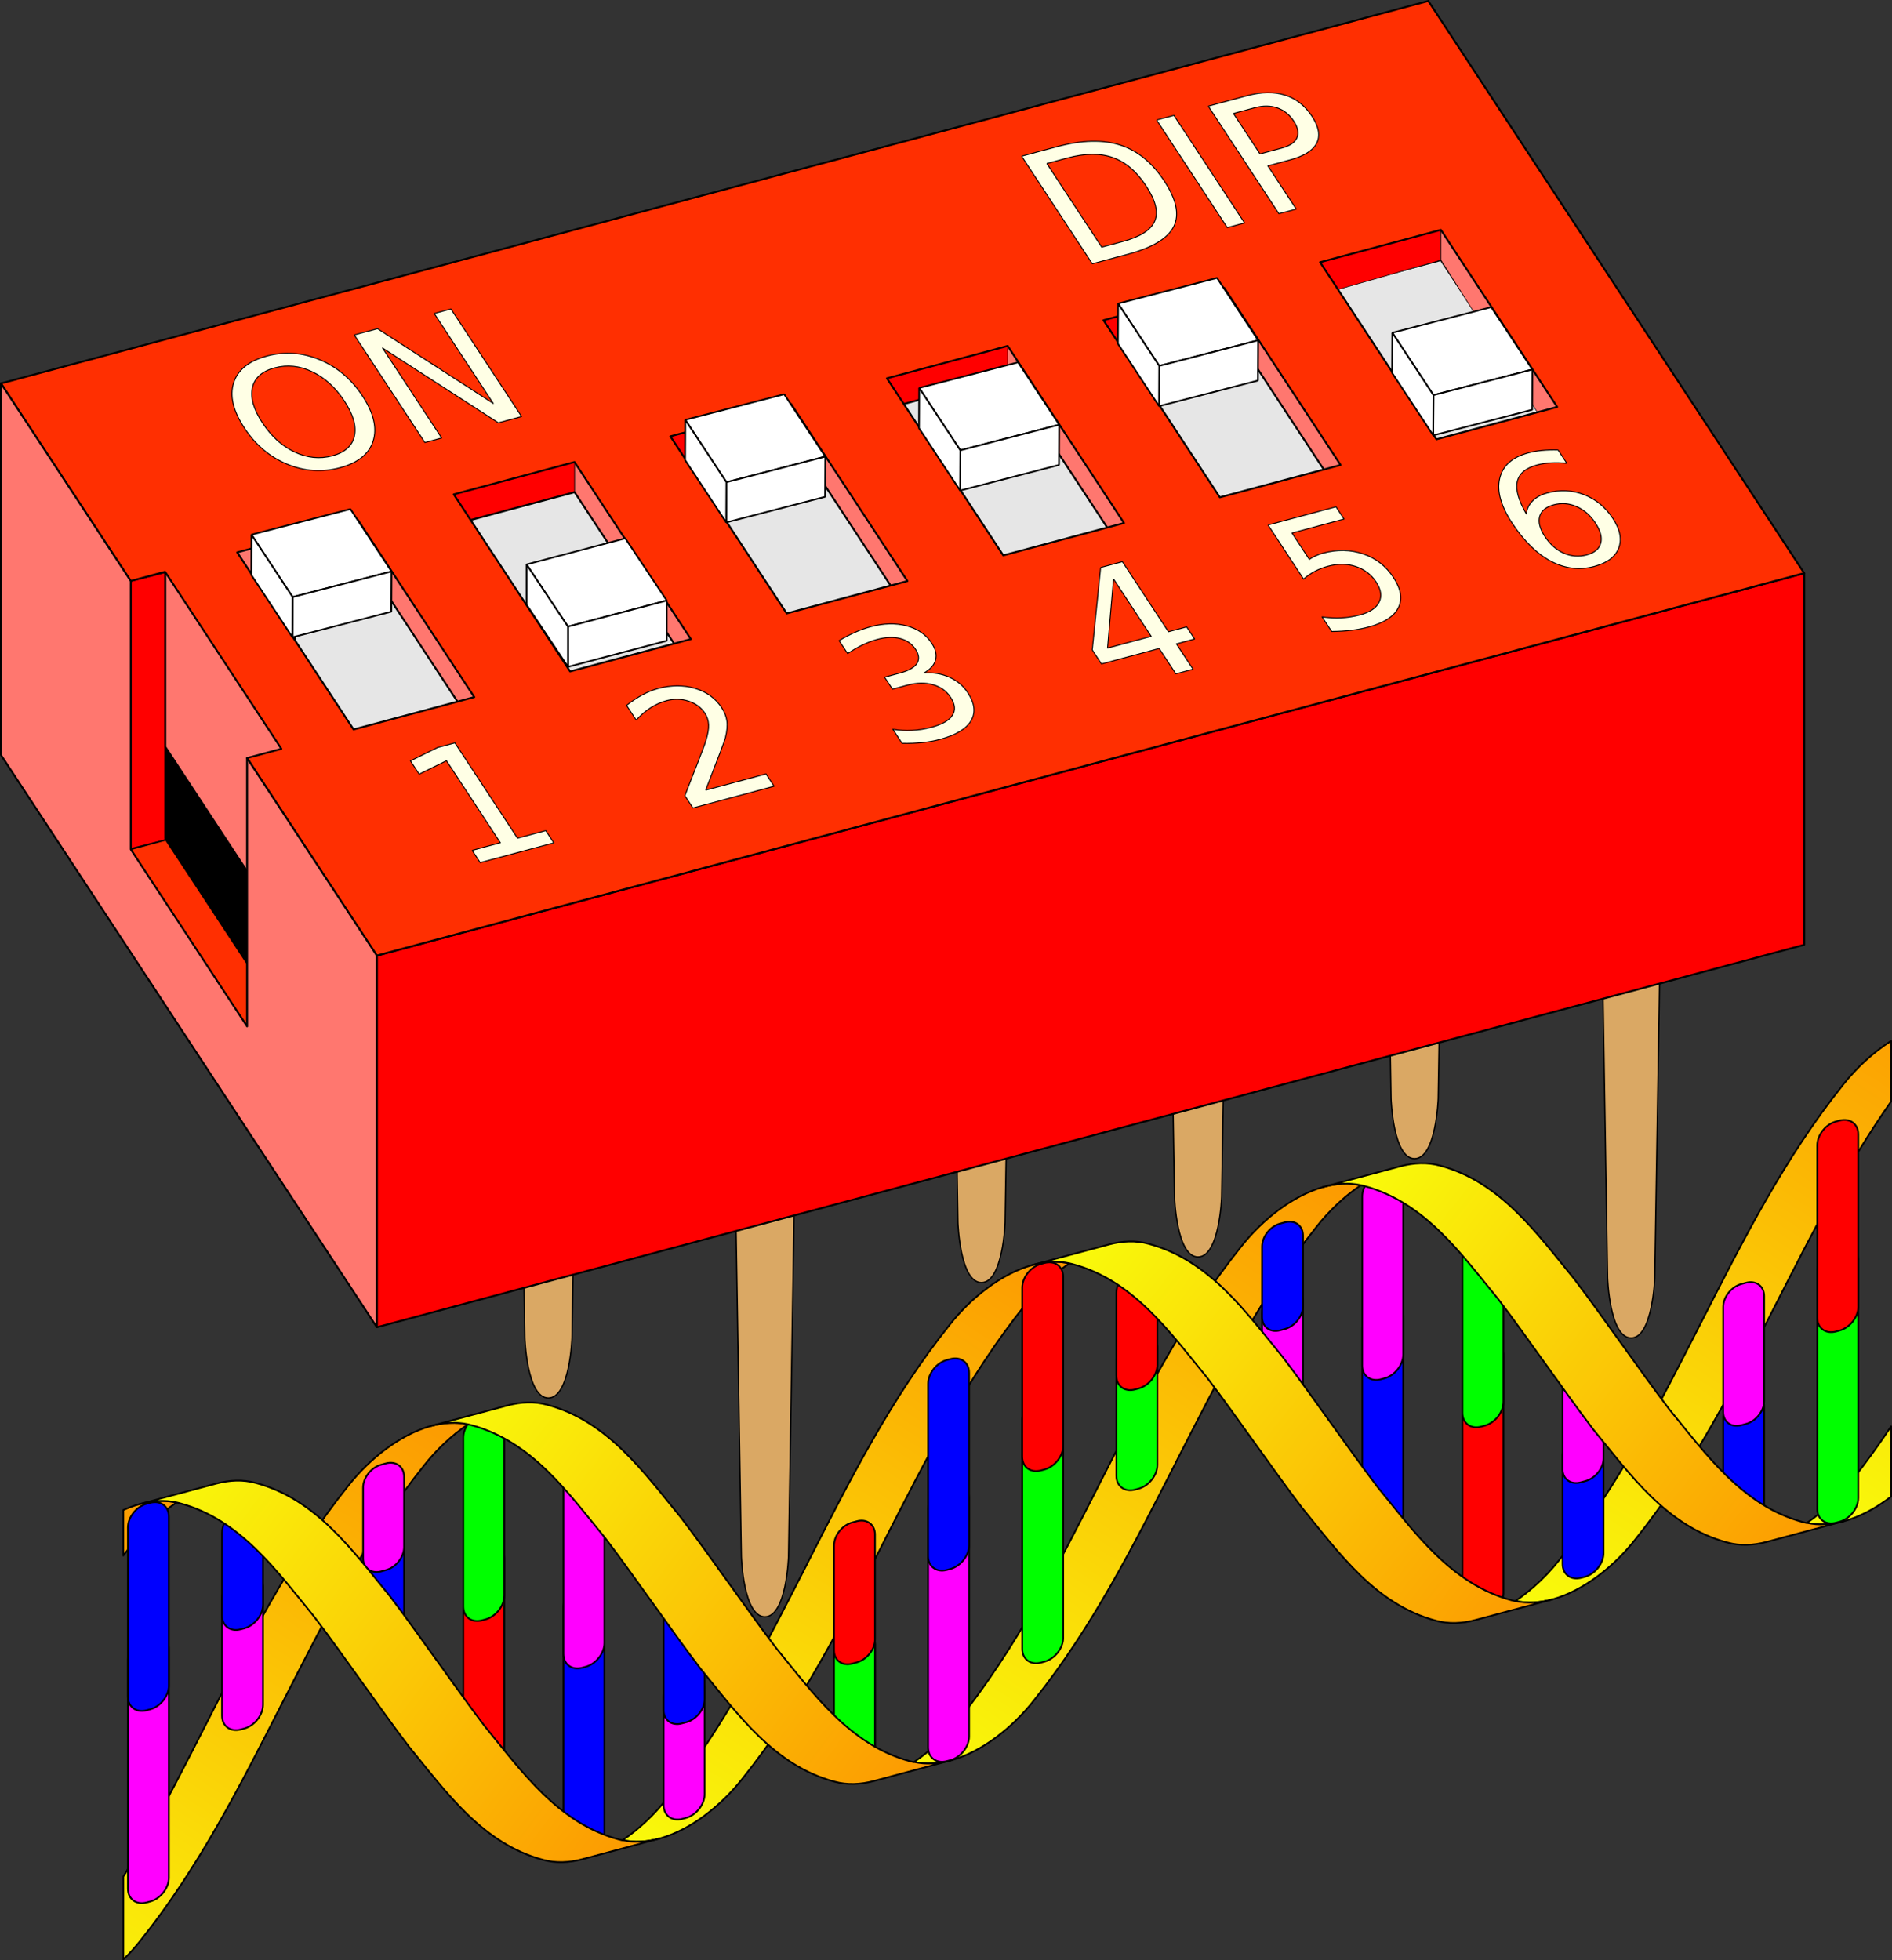 <?xml version="1.0" encoding="UTF-8" standalone="no"?>
<!-- Created with Inkscape (http://www.inkscape.org/) -->

<svg
   xmlns:dc="http://purl.org/dc/elements/1.1/"
   xmlns:cc="http://creativecommons.org/ns#"
   xmlns:rdf="http://www.w3.org/1999/02/22-rdf-syntax-ns#"
   xmlns:svg="http://www.w3.org/2000/svg"
   xmlns="http://www.w3.org/2000/svg"
   xmlns:xlink="http://www.w3.org/1999/xlink"
   xmlns:sodipodi="http://sodipodi.sourceforge.net/DTD/sodipodi-0.dtd"
   xmlns:inkscape="http://www.inkscape.org/namespaces/inkscape"
   width="99.947mm"
   height="103.563mm"
   viewBox="0 0 99.947 103.563"
   version="1.1"
   id="svg2636"
   sodipodi:docname="logo.svg"
   inkscape:version="0.92.3 (2405546, 2018-03-11)"
   inkscape:export-filename="/home/dr_b/Dropbox/WorkHome/nanodip/nanodip/static/img/logo.png"
   inkscape:export-xdpi="96"
   inkscape:export-ydpi="96">
  <rect x="0" y="0" width="99.947" height="103.563" fill="#333333" stroke="none"/>
  <defs
     id="defs2630">
    <linearGradient
       inkscape:collect="always"
       xlink:href="#linearGradient1449"
       id="linearGradient31616"
       gradientUnits="userSpaceOnUse"
       gradientTransform="matrix(0.909,-0.244,0,0.909,-264.18,319.956)"
       x1="363.802"
       y1="40.354"
       x2="388.938"
       y2="12.573" />
    <linearGradient
       id="linearGradient1449"
       inkscape:collect="always">
      <stop
         id="stop1445"
         offset="0"
         style="stop-color:#f9fa0b;stop-opacity:1" />
      <stop
         id="stop1447"
         offset="1"
         style="stop-color:#fc9901;stop-opacity:1" />
    </linearGradient>
    <linearGradient
       inkscape:collect="always"
       xlink:href="#linearGradient1449"
       id="linearGradient31618"
       gradientUnits="userSpaceOnUse"
       gradientTransform="matrix(0.909,-0.244,0,0.909,-264.18,319.956)"
       x1="415.396"
       y1="40.354"
       x2="440.531"
       y2="12.573" />
    <linearGradient
       inkscape:collect="always"
       xlink:href="#linearGradient1449"
       id="linearGradient31620"
       gradientUnits="userSpaceOnUse"
       gradientTransform="matrix(0.909,-0.244,0,0.909,-264.18,319.956)"
       x1="468.312"
       y1="40.354"
       x2="493.448"
       y2="12.573" />
    <linearGradient
       inkscape:collect="always"
       xlink:href="#linearGradient1449"
       id="linearGradient31622"
       gradientUnits="userSpaceOnUse"
       gradientTransform="matrix(0.909,-0.244,0,0.909,-248.786,315.828)"
       x1="415.396"
       y1="40.354"
       x2="440.531"
       y2="12.573" />
    <linearGradient
       inkscape:collect="always"
       xlink:href="#linearGradient1449"
       id="linearGradient31624"
       gradientUnits="userSpaceOnUse"
       gradientTransform="matrix(0.909,-0.244,0,0.909,-248.786,315.828)"
       x1="468.312"
       y1="40.354"
       x2="493.448"
       y2="12.573" />
    <linearGradient
       inkscape:collect="always"
       xlink:href="#linearGradient1449"
       id="linearGradient31626"
       gradientUnits="userSpaceOnUse"
       gradientTransform="matrix(0.909,-0.244,0,0.909,-248.786,315.828)"
       x1="363.802"
       y1="40.354"
       x2="388.938"
       y2="12.573" />
    <linearGradient
       inkscape:collect="always"
       xlink:href="#linearGradient1449"
       id="linearGradient31628"
       gradientUnits="userSpaceOnUse"
       gradientTransform="matrix(0.909,-0.244,0,0.909,-248.786,315.828)"
       x1="387.615"
       y1="12.573"
       x2="416.719"
       y2="40.354" />
    <linearGradient
       inkscape:collect="always"
       xlink:href="#linearGradient1449"
       id="linearGradient31630"
       gradientUnits="userSpaceOnUse"
       gradientTransform="matrix(0.909,-0.244,0,0.909,-248.786,315.828)"
       x1="441.854"
       y1="12.573"
       x2="469.635"
       y2="40.354" />
    <linearGradient
       inkscape:collect="always"
       xlink:href="#linearGradient1449"
       id="linearGradient31634"
       gradientUnits="userSpaceOnUse"
       gradientTransform="matrix(0.909,-0.244,0,0.909,-264.18,319.956)"
       x1="387.615"
       y1="12.573"
       x2="416.719"
       y2="40.354" />
    <linearGradient
       inkscape:collect="always"
       xlink:href="#linearGradient1449"
       id="linearGradient31638"
       gradientUnits="userSpaceOnUse"
       gradientTransform="matrix(0.909,-0.244,0,0.909,-264.18,319.956)"
       x1="441.854"
       y1="12.573"
       x2="469.635"
       y2="40.354" />
  </defs>
  <sodipodi:namedview
     id="base"
     pagecolor="#ffffff"
     bordercolor="#666666"
     borderopacity="1.0"
     inkscape:pageopacity="0.0"
     inkscape:pageshadow="2"
     inkscape:zoom="0.73129393"
     inkscape:cx="-33.709604"
     inkscape:cy="-93.271959"
     inkscape:document-units="mm"
     inkscape:current-layer="layer1"
     showgrid="false"
     inkscape:window-width="1920"
     inkscape:window-height="1025"
     inkscape:window-x="0"
     inkscape:window-y="30"
     inkscape:window-maximized="1"
     fit-margin-top="0"
     fit-margin-left="0"
     fit-margin-right="0"
     fit-margin-bottom="0"
     units="px" />
  <g
     inkscape:label="Layer 1"
     inkscape:groupmode="layer"
     id="layer1"
     transform="translate(-80.472,-157.738)">
    <g
       id="g1440"
       inkscape:export-xdpi="96"
       inkscape:export-ydpi="96">
      <path
         sodipodi:nodetypes="cccczcc"
         inkscape:connector-curvature="0"
         id="path9055"
         d="m 107.858,207.52 h 3.169 v 0 l -0.339,20.898 c 0,0 -0.105,3.176 -1.249,3.175 -1.144,-9.3e-4 -1.243,-3.175 -1.243,-3.175 z"
         style="display:inline;fill:#daa864;fill-opacity:1;stroke:#000000;stroke-width:0.07;stroke-linecap:butt;stroke-linejoin:miter;stroke-miterlimit:4;stroke-dasharray:none;paint-order:fill markers stroke" />
      <path
         style="display:inline;fill:#daa864;fill-opacity:1;stroke:#000000;stroke-width:0.07;stroke-linecap:butt;stroke-linejoin:miter;stroke-miterlimit:4;stroke-dasharray:none;paint-order:fill markers stroke"
         d="m 119.297,219.08 h 3.169 v 0 l -0.339,20.898 c 0,0 -0.105,3.176 -1.249,3.175 -1.144,-9.3e-4 -1.243,-3.175 -1.243,-3.175 z"
         id="path9060"
         inkscape:connector-curvature="0"
         sodipodi:nodetypes="cccczcc" />
      <path
         sodipodi:nodetypes="cccczcc"
         inkscape:connector-curvature="0"
         id="path9062"
         d="m 130.737,201.424 h 3.169 v 0 l -0.339,20.898 c 0,0 -0.105,3.176 -1.249,3.175 -1.144,-9.3e-4 -1.243,-3.175 -1.243,-3.175 z"
         style="display:inline;fill:#daa864;fill-opacity:1;stroke:#000000;stroke-width:0.07;stroke-linecap:butt;stroke-linejoin:miter;stroke-miterlimit:4;stroke-dasharray:none;paint-order:fill markers stroke" />
      <path
         style="display:inline;fill:#daa864;fill-opacity:1;stroke:#000000;stroke-width:0.07;stroke-linecap:butt;stroke-linejoin:miter;stroke-miterlimit:4;stroke-dasharray:none;paint-order:fill markers stroke"
         d="m 142.177,200.07 h 3.169 v 0 l -0.339,20.898 c 0,0 -0.105,3.176 -1.249,3.175 -1.144,-9.3e-4 -1.243,-3.175 -1.243,-3.175 z"
         id="path9064"
         inkscape:connector-curvature="0"
         sodipodi:nodetypes="cccczcc" />
      <path
         sodipodi:nodetypes="cccczcc"
         inkscape:connector-curvature="0"
         id="path9066"
         d="m 153.617,194.877 h 3.169 v 0 l -0.339,20.898 c 0,0 -0.105,3.176 -1.249,3.175 -1.144,-9.3e-4 -1.243,-3.175 -1.243,-3.175 z"
         style="display:inline;fill:#daa864;fill-opacity:1;stroke:#000000;stroke-width:0.07;stroke-linecap:butt;stroke-linejoin:miter;stroke-miterlimit:4;stroke-dasharray:none;paint-order:fill markers stroke" />
      <path
         style="display:inline;fill:#daa864;fill-opacity:1;stroke:#000000;stroke-width:0.07;stroke-linecap:butt;stroke-linejoin:miter;stroke-miterlimit:4;stroke-dasharray:none;paint-order:fill markers stroke"
         d="m 165.056,204.347 h 3.169 v 0 l -0.339,20.898 c 0,0 -0.105,3.176 -1.249,3.175 -1.144,-9.3e-4 -1.243,-3.175 -1.243,-3.175 z"
         id="path9068"
         inkscape:connector-curvature="0"
         sodipodi:nodetypes="cccczcc" />
      <path
         style="display:inline;fill:#ff776f;fill-opacity:1;stroke:#000000;stroke-width:0.03;stroke-linecap:butt;stroke-linejoin:round;stroke-miterlimit:4;stroke-dasharray:none;stroke-opacity:1"
         d="m 99.384,185.218 v 1.587 l 5.372,8.478 1.552,-0.802 -6.924,-9.264"
         id="path29174"
         inkscape:connector-curvature="0"
         sodipodi:nodetypes="ccccc" />
      <path
         inkscape:connector-curvature="0"
         id="path29181"
         d="m 110.825,182.152 v 1.587 l -5.789,1.657 -0.759,-1.646 z"
         style="display:inline;fill:#ff0000;fill-opacity:1;stroke:#000000;stroke-width:0.03;stroke-linecap:butt;stroke-linejoin:miter;stroke-miterlimit:4;stroke-dasharray:none;stroke-opacity:1" />
      <path
         sodipodi:nodetypes="ccccc"
         inkscape:connector-curvature="0"
         id="path29183"
         d="m 110.825,182.152 v 1.587 l 5.372,8.478 1.552,-0.802 -6.924,-9.264"
         style="display:inline;fill:#ff776f;fill-opacity:1;stroke:#000000;stroke-width:0.03;stroke-linecap:butt;stroke-linejoin:round;stroke-miterlimit:4;stroke-dasharray:none;stroke-opacity:1" />
      <path
         style="display:inline;fill:#ff0000;fill-opacity:1;stroke:#000000;stroke-width:0.03;stroke-linecap:butt;stroke-linejoin:miter;stroke-miterlimit:4;stroke-dasharray:none;stroke-opacity:1"
         d="m 122.266,179.087 v 1.587 l -5.789,1.657 -0.759,-1.646 z"
         id="path29185"
         inkscape:connector-curvature="0" />
      <path
         style="display:inline;fill:#ff776f;fill-opacity:1;stroke:#000000;stroke-width:0.03;stroke-linecap:butt;stroke-linejoin:round;stroke-miterlimit:4;stroke-dasharray:none;stroke-opacity:1"
         d="m 122.266,179.087 v 1.587 l 5.372,8.478 1.552,-0.802 -6.924,-9.264"
         id="path29187"
         inkscape:connector-curvature="0"
         sodipodi:nodetypes="ccccc" />
      <path
         inkscape:connector-curvature="0"
         id="path29189"
         d="m 133.707,176.021 v 1.587 l -5.789,1.657 -0.759,-1.646 z"
         style="display:inline;fill:#ff0000;fill-opacity:1;stroke:#000000;stroke-width:0.03;stroke-linecap:butt;stroke-linejoin:miter;stroke-miterlimit:4;stroke-dasharray:none;stroke-opacity:1" />
      <path
         sodipodi:nodetypes="ccccc"
         inkscape:connector-curvature="0"
         id="path29191"
         d="m 133.707,176.021 v 1.587 l 5.372,8.478 1.552,-0.802 -6.924,-9.264"
         style="display:inline;fill:#ff776f;fill-opacity:1;stroke:#000000;stroke-width:0.03;stroke-linecap:butt;stroke-linejoin:round;stroke-miterlimit:4;stroke-dasharray:none;stroke-opacity:1" />
      <path
         style="display:inline;fill:#ff0000;fill-opacity:1;stroke:#000000;stroke-width:0.03;stroke-linecap:butt;stroke-linejoin:miter;stroke-miterlimit:4;stroke-dasharray:none;stroke-opacity:1"
         d="m 145.148,172.956 v 1.587 l -5.789,1.657 -0.759,-1.646 z"
         id="path29193"
         inkscape:connector-curvature="0" />
      <path
         inkscape:connector-curvature="0"
         id="rect25529"
         d="m 100.381,227.855 c 0,0 75.402,-20.204 75.402,-20.204 0,0 0,-19.63 0,-19.63 0,0 -75.402,20.204 -75.402,20.204 0,0 0,19.63 0,19.63"
         style="display:inline;opacity:1;fill:#ff0000;fill-opacity:1;fill-rule:nonzero;stroke:#000000;stroke-width:0.1;stroke-linecap:round;stroke-linejoin:round;stroke-miterlimit:4;stroke-dasharray:none;stroke-opacity:1;paint-order:stroke fill markers" />
      <path
         style="display:inline;fill:#ff0000;fill-opacity:1;stroke:#000000;stroke-width:0.03;stroke-linecap:butt;stroke-linejoin:miter;stroke-miterlimit:4;stroke-dasharray:none;stroke-opacity:1"
         d="m 99.384,185.218 v 1.587 l -5.789,1.657 -0.759,-1.646 z"
         id="path29179"
         inkscape:connector-curvature="0" />
      <path
         style="display:inline;fill:#ff776f;fill-opacity:1;stroke:#000000;stroke-width:0.03;stroke-linecap:butt;stroke-linejoin:round;stroke-miterlimit:4;stroke-dasharray:none;stroke-opacity:1"
         d="m 145.148,172.956 v 1.587 l 5.372,8.478 1.552,-0.802 -6.924,-9.264"
         id="path29195"
         inkscape:connector-curvature="0"
         sodipodi:nodetypes="ccccc" />
      <g
         style="display:inline;stroke:#000000;stroke-width:0.1;stroke-linejoin:round;stroke-miterlimit:4;stroke-dasharray:none"
         id="g29118"
         transform="translate(5.006,102.149)">
        <path
           id="path29106"
           d="m 88.001,86.365 c 0,0 6.378,-1.709 6.378,-1.709 0,0 6.145,9.355 6.145,9.355 0,0 -6.378,1.709 -6.378,1.709 0,0 -6.145,-9.355 -6.145,-9.355"
           style="opacity:1;fill:#e6e6e6;fill-opacity:1;fill-rule:nonzero;stroke:#000000;stroke-width:0.1;stroke-linecap:round;stroke-linejoin:round;stroke-miterlimit:4;stroke-dasharray:none;stroke-opacity:1;paint-order:stroke fill markers"
           inkscape:connector-curvature="0" />
        <path
           id="path29108"
           d="m 145.205,71.037 c 0,0 6.378,-1.709 6.378,-1.709 0,0 6.145,9.355 6.145,9.355 0,0 -6.378,1.709 -6.378,1.709 0,0 -6.145,-9.355 -6.145,-9.355"
           style="opacity:1;fill:#e6e6e6;fill-opacity:1;fill-rule:nonzero;stroke:#000000;stroke-width:0.1;stroke-linecap:round;stroke-linejoin:round;stroke-miterlimit:4;stroke-dasharray:none;stroke-opacity:1;paint-order:stroke fill markers"
           inkscape:connector-curvature="0" />
        <path
           id="path29110"
           d="m 133.764,74.103 c 0,0 6.378,-1.709 6.378,-1.709 0,0 6.145,9.355 6.145,9.355 0,0 -6.378,1.709 -6.378,1.709 0,0 -6.145,-9.355 -6.145,-9.355"
           style="opacity:1;fill:#e6e6e6;fill-opacity:1;fill-rule:nonzero;stroke:#000000;stroke-width:0.1;stroke-linecap:round;stroke-linejoin:round;stroke-miterlimit:4;stroke-dasharray:none;stroke-opacity:1;paint-order:stroke fill markers"
           inkscape:connector-curvature="0" />
        <path
           id="path29112"
           d="m 122.323,77.168 c 0,0 6.378,-1.709 6.378,-1.709 0,0 6.145,9.355 6.145,9.355 0,0 -6.378,1.709 -6.378,1.709 0,0 -6.145,-9.355 -6.145,-9.355"
           style="opacity:1;fill:#e6e6e6;fill-opacity:1;fill-rule:nonzero;stroke:#000000;stroke-width:0.1;stroke-linecap:round;stroke-linejoin:round;stroke-miterlimit:4;stroke-dasharray:none;stroke-opacity:1;paint-order:stroke fill markers"
           inkscape:connector-curvature="0" />
        <path
           id="path29114"
           d="m 110.883,80.234 c 0,0 6.378,-1.709 6.378,-1.709 0,0 6.145,9.355 6.145,9.355 0,0 -6.378,1.709 -6.378,1.709 0,0 -6.145,-9.355 -6.145,-9.355"
           style="opacity:1;fill:#e6e6e6;fill-opacity:1;fill-rule:nonzero;stroke:#000000;stroke-width:0.1;stroke-linecap:round;stroke-linejoin:round;stroke-miterlimit:4;stroke-dasharray:none;stroke-opacity:1;paint-order:stroke fill markers"
           inkscape:connector-curvature="0" />
        <path
           id="path29116"
           d="m 99.442,83.299 c 0,0 6.378,-1.709 6.378,-1.709 0,0 6.145,9.355 6.145,9.355 0,0 -6.378,1.709 -6.378,1.709 0,0 -6.145,-9.355 -6.145,-9.355"
           style="opacity:1;fill:#e6e6e6;fill-opacity:1;fill-rule:nonzero;stroke:#000000;stroke-width:0.1;stroke-linecap:round;stroke-linejoin:round;stroke-miterlimit:4;stroke-dasharray:none;stroke-opacity:1;paint-order:stroke fill markers"
           inkscape:connector-curvature="0" />
      </g>
      <path
         inkscape:connector-curvature="0"
         id="path29197"
         d="m 156.589,169.89 v 1.587 l -5.789,1.657 -0.759,-1.646 z"
         style="display:inline;fill:#ff0000;fill-opacity:1;stroke:#000000;stroke-width:0.03;stroke-linecap:butt;stroke-linejoin:miter;stroke-miterlimit:4;stroke-dasharray:none;stroke-opacity:1" />
      <path
         sodipodi:nodetypes="ccccc"
         inkscape:connector-curvature="0"
         id="path29199"
         d="m 156.589,169.89 v 1.587 l 5.372,8.478 1.552,-0.802 -6.924,-9.264"
         style="display:inline;fill:#ff776f;fill-opacity:1;stroke:#000000;stroke-width:0.03;stroke-linecap:butt;stroke-linejoin:round;stroke-miterlimit:4;stroke-dasharray:none;stroke-opacity:1" />
      <path
         inkscape:connector-curvature="0"
         id="path31642"
         d="m 89.514,187.896 -2.132,0.538 v 14.142 l 2.132,-0.538 z"
         style="display:inline;opacity:1;fill:#ff0000;fill-opacity:1;fill-rule:nonzero;stroke:#000000;stroke-width:0.074;stroke-linecap:round;stroke-linejoin:round;stroke-miterlimit:4;stroke-dasharray:none;stroke-opacity:1;paint-order:stroke fill markers" />
      <path
         inkscape:connector-curvature="0"
         id="path9043"
         d="m 89.514,202.038 -3.932,1.053 9.893,15.06 3.931,-1.053 z"
         style="display:inline;fill:#ff2f01;fill-opacity:1;fill-rule:nonzero;stroke:#000000;stroke-width:0.07;stroke-linecap:round;stroke-linejoin:round;stroke-miterlimit:4;stroke-dasharray:none;stroke-opacity:1;paint-order:stroke fill markers" />
      <path
         style="opacity:1;fill:#000000;fill-opacity:1;fill-rule:nonzero;stroke:#000000;stroke-width:0.1;stroke-linecap:round;stroke-linejoin:round;stroke-miterlimit:4;stroke-dasharray:none;stroke-opacity:1;paint-order:stroke fill markers"
         d="m 89.205,182.417 v 14.174 5.455 l 6.853,10.432 v -19.63 z"
         id="path1319"
         inkscape:connector-curvature="0" />
      <path
         inkscape:connector-curvature="0"
         id="path1314"
         d="m 89.205,177.564 v 14.174 5.455 l 6.853,10.432 v -19.63 z"
         style="opacity:1;fill:#ff776f;fill-opacity:1;fill-rule:nonzero;stroke:#000000;stroke-width:0.1;stroke-linecap:round;stroke-linejoin:round;stroke-miterlimit:4;stroke-dasharray:none;stroke-opacity:1;paint-order:stroke fill markers" />
      <g
         style="display:inline;stroke:#000000;stroke-width:0.1;stroke-linejoin:round;stroke-miterlimit:4;stroke-dasharray:none"
         id="g29134"
         transform="translate(5.002,100.556)">
        <path
           inkscape:connector-curvature="0"
           d="m 99.442,83.299 c 0,0 6.378,-1.709 6.378,-1.709 0,0 6.145,9.355 6.145,9.355 0,0 -6.378,1.709 -6.378,1.709 0,0 -6.145,-9.355 -6.145,-9.355 m 11.441,-3.066 c 0,0 6.378,-1.709 6.378,-1.709 0,0 6.145,9.355 6.145,9.355 0,0 -6.378,1.709 -6.378,1.709 0,0 -6.145,-9.355 -6.145,-9.355 m 11.441,-3.066 c 0,0 6.378,-1.709 6.378,-1.709 0,0 6.145,9.355 6.145,9.355 0,0 -6.378,1.709 -6.378,1.709 0,0 -6.145,-9.355 -6.145,-9.355 m 11.441,-3.066 c 0,0 6.378,-1.709 6.378,-1.709 0,0 6.145,9.355 6.145,9.355 0,0 -6.378,1.709 -6.378,1.709 0,0 -6.145,-9.355 -6.145,-9.355 m 11.441,-3.066 c 0,0 6.378,-1.709 6.378,-1.709 0,0 6.145,9.355 6.145,9.355 0,0 -6.378,1.709 -6.378,1.709 0,0 -6.145,-9.355 -6.145,-9.355 m -57.204,15.328 c 0,0 6.378,-1.709 6.378,-1.709 0,0 6.145,9.355 6.145,9.355 0,0 -6.378,1.709 -6.378,1.709 0,0 -6.145,-9.355 -6.145,-9.355 M 75.52,77.437 c 0,0 6.855,10.436 6.855,10.436 0,0 1.815,-0.486 1.815,-0.486 0,0 6.145,9.355 6.145,9.355 0,0 -1.815,0.486 -1.815,0.486 0,0 6.855,10.436 6.855,10.436 0,0 75.402,-20.204 75.402,-20.204 0,0 -19.855,-30.226 -19.855,-30.226 0,0 -75.402,20.204 -75.402,20.204"
           style="opacity:1;fill:#ff2f01;fill-opacity:1;fill-rule:nonzero;stroke:#000000;stroke-width:0.1;stroke-linecap:round;stroke-linejoin:round;stroke-miterlimit:4;stroke-dasharray:none;stroke-opacity:1;paint-order:stroke fill markers"
           id="path29132" />
      </g>
      <g
         id="g9114"
         transform="matrix(0.829,-3.9140585e-5,3.8040143e-5,0.806,-186.36,-110.576)"
         style="display:inline">
        <path
           id="path9108"
           style="fill:#ffffff;fill-opacity:1;fill-rule:nonzero;stroke:#000000;stroke-width:0.108;stroke-linecap:round;stroke-linejoin:bevel;stroke-miterlimit:4;stroke-dasharray:none;stroke-opacity:1;paint-order:stroke fill markers"
           d="m 355.408,369.91 2.64,4.075 6.294,-1.71 -2.64,-4.075 z"
           inkscape:connector-curvature="0" />
        <path
           id="path9110"
           style="fill:#ffffff;fill-opacity:1;fill-rule:nonzero;stroke:#000000;stroke-width:0.108;stroke-linecap:round;stroke-linejoin:bevel;stroke-miterlimit:4;stroke-dasharray:none;stroke-opacity:1;paint-order:stroke fill markers"
           d="m 358.048,373.985 v 2.637 l 6.294,-1.71 v -2.637 z"
           inkscape:connector-curvature="0" />
        <path
           id="path9112"
           style="fill:#ffffff;fill-opacity:1;fill-rule:nonzero;stroke:#000000;stroke-width:0.108;stroke-linecap:round;stroke-linejoin:bevel;stroke-miterlimit:4;stroke-dasharray:none;stroke-opacity:1;paint-order:stroke fill markers"
           d="m 355.408,369.91 2.64,4.075 v 2.637 l -2.64,-4.075 z"
           inkscape:connector-curvature="0" />
      </g>
      <g
         transform="matrix(0.829,0.004,-0.004,0.806,-199.396,-113.585)"
         id="g9106"
         style="display:inline">
        <path
           inkscape:connector-curvature="0"
           d="m 355.408,369.91 2.64,4.075 6.294,-1.71 -2.64,-4.075 z"
           style="fill:#ffffff;fill-opacity:1;fill-rule:nonzero;stroke:#000000;stroke-width:0.108;stroke-linecap:round;stroke-linejoin:bevel;stroke-miterlimit:4;stroke-dasharray:none;stroke-opacity:1;paint-order:stroke fill markers"
           id="path9076" />
        <path
           inkscape:connector-curvature="0"
           d="m 358.048,373.985 v 2.637 l 6.294,-1.71 v -2.637 z"
           style="fill:#ffffff;fill-opacity:1;fill-rule:nonzero;stroke:#000000;stroke-width:0.108;stroke-linecap:round;stroke-linejoin:bevel;stroke-miterlimit:4;stroke-dasharray:none;stroke-opacity:1;paint-order:stroke fill markers"
           id="path9078" />
        <path
           inkscape:connector-curvature="0"
           d="m 355.408,369.91 2.64,4.075 v 2.637 l -2.64,-4.075 z"
           style="fill:#ffffff;fill-opacity:1;fill-rule:nonzero;stroke:#000000;stroke-width:0.108;stroke-linecap:round;stroke-linejoin:bevel;stroke-miterlimit:4;stroke-dasharray:none;stroke-opacity:1;paint-order:stroke fill markers"
           id="path9080" />
      </g>
      <g
         aria-label="ON"
         style="font-style:normal;font-weight:normal;font-size:10.583px;line-height:1.25;font-family:sans-serif;letter-spacing:0px;word-spacing:0px;white-space:pre;shape-inside:url(#rect73725);display:inline;fill:#ffffe5;fill-opacity:1;stroke:#000000;stroke-width:0.05;stroke-linejoin:round;stroke-miterlimit:4;stroke-dasharray:none"
         id="g29058"
         transform="translate(-256.067,-185.682)">
        <path
           inkscape:connector-curvature="0"
           d="m 351.044,362.854 c -0.663,0.178 -1.054,0.527 -1.173,1.048 -0.116,0.52 0.062,1.14 0.534,1.858 0.47,0.716 1.036,1.229 1.698,1.541 0.665,0.311 1.33,0.378 1.993,0.2 0.663,-0.178 1.051,-0.526 1.164,-1.046 0.116,-0.52 -0.062,-1.138 -0.532,-1.854 -0.472,-0.718 -1.039,-1.233 -1.701,-1.545 -0.659,-0.313 -1.321,-0.38 -1.984,-0.202 0,0 0,0 0,0 m -0.41,-0.624 c 0.947,-0.254 1.879,-0.189 2.798,0.195 0.917,0.381 1.67,1.02 2.26,1.919 0.588,0.896 0.775,1.687 0.56,2.374 -0.217,0.685 -0.799,1.154 -1.745,1.408 -0.95,0.254 -1.885,0.192 -2.804,-0.188 -0.917,-0.381 -1.67,-1.02 -2.26,-1.919 -0.59,-0.898 -0.777,-1.69 -0.56,-2.374 0.218,-0.688 0.802,-1.159 1.752,-1.414 0,0 0,0 0,0"
           style="fill:#ffffe5;fill-opacity:1;stroke:#000000;stroke-width:0.05;stroke-linejoin:round;stroke-miterlimit:4;stroke-dasharray:none"
           id="path29054" />
        <path
           inkscape:connector-curvature="0"
           d="m 355.252,361.114 c 0,0 1.23,-0.33 1.23,-0.33 0,0 6.116,3.951 6.116,3.951 0,0 -3.122,-4.754 -3.122,-4.754 0,0 0.886,-0.238 0.886,-0.238 0,0 3.732,5.682 3.732,5.682 0,0 -1.23,0.33 -1.23,0.33 0,0 -6.116,-3.951 -6.116,-3.951 0,0 3.122,4.754 3.122,4.754 0,0 -0.886,0.238 -0.886,0.238 0,0 -3.732,-5.682 -3.732,-5.682"
           style="fill:#ffffe5;fill-opacity:1;stroke:#000000;stroke-width:0.05;stroke-linejoin:round;stroke-miterlimit:4;stroke-dasharray:none"
           id="path29056" />
      </g>
      <g
         aria-label="DIP"
         style="font-style:normal;font-weight:normal;font-size:10.583px;line-height:1.25;font-family:sans-serif;letter-spacing:0px;word-spacing:0px;white-space:pre;shape-inside:url(#rect134419);display:inline;fill:#ffffe5;fill-opacity:1;stroke:#000000;stroke-width:0.05;stroke-linejoin:round;stroke-miterlimit:4;stroke-dasharray:none"
         id="g29066"
         transform="translate(-256.067,-185.682)">
        <path
           inkscape:connector-curvature="0"
           d="m 391.838,352.058 c 0,0 2.902,4.419 2.902,4.419 0,0 1.104,-0.296 1.104,-0.296 0.932,-0.25 1.496,-0.61 1.694,-1.081 0.201,-0.472 0.05,-1.09 -0.454,-1.857 -0.5,-0.761 -1.083,-1.26 -1.749,-1.496 -0.664,-0.24 -1.463,-0.235 -2.394,0.015 0,0 -1.104,0.296 -1.104,0.296 m -1.329,-0.387 c 0,0 1.877,-0.503 1.877,-0.503 1.309,-0.351 2.42,-0.378 3.333,-0.083 0.912,0.293 1.688,0.926 2.328,1.901 0.643,0.979 0.808,1.781 0.495,2.405 -0.313,0.624 -1.121,1.111 -2.424,1.46 0,0 -1.877,0.503 -1.877,0.503 0,0 -3.732,-5.682 -3.732,-5.682"
           style="fill:#ffffe5;fill-opacity:1;stroke:#000000;stroke-width:0.05;stroke-linejoin:round;stroke-miterlimit:4;stroke-dasharray:none"
           id="path29060" />
        <path
           inkscape:connector-curvature="0"
           d="m 397.638,349.761 c 0,0 0.914,-0.245 0.914,-0.245 0,0 3.732,5.682 3.732,5.682 0,0 -0.914,0.245 -0.914,0.245 0,0 -3.732,-5.682 -3.732,-5.682"
           style="fill:#ffffe5;fill-opacity:1;stroke:#000000;stroke-width:0.05;stroke-linejoin:round;stroke-miterlimit:4;stroke-dasharray:none"
           id="path29062" />
        <path
           inkscape:connector-curvature="0"
           d="m 401.698,349.416 c 0,0 1.402,2.135 1.402,2.135 0,0 1.149,-0.308 1.149,-0.308 0.425,-0.114 0.693,-0.295 0.803,-0.542 0.111,-0.247 0.053,-0.542 -0.172,-0.885 -0.223,-0.34 -0.512,-0.571 -0.866,-0.695 -0.354,-0.123 -0.743,-0.128 -1.168,-0.014 0,0 -1.149,0.308 -1.149,0.308 m -1.329,-0.387 c 0,0 2.062,-0.553 2.062,-0.553 0.757,-0.203 1.423,-0.211 1.999,-0.025 0.577,0.182 1.048,0.552 1.413,1.107 0.368,0.561 0.452,1.037 0.252,1.427 -0.198,0.39 -0.675,0.687 -1.432,0.889 0,0 -1.149,0.308 -1.149,0.308 0,0 1.5,2.284 1.5,2.284 0,0 -0.914,0.245 -0.914,0.245 0,0 -3.732,-5.682 -3.732,-5.682"
           style="fill:#ffffe5;fill-opacity:1;stroke:#000000;stroke-width:0.05;stroke-linejoin:round;stroke-miterlimit:4;stroke-dasharray:none"
           id="path29064" />
      </g>
      <g
         aria-label="1"
         style="font-style:normal;font-weight:normal;font-size:10.583px;line-height:1.25;font-family:sans-serif;letter-spacing:0px;word-spacing:0px;white-space:pre;shape-inside:url(#rect100867);display:inline;fill:#ffffe5;fill-opacity:1;stroke:#000000;stroke-width:0.05;stroke-linejoin:round;stroke-miterlimit:4;stroke-dasharray:none"
         id="g29070"
         transform="translate(-256.067,-185.682)">
        <path
           inkscape:connector-curvature="0"
           d="m 361.48,388.343 c 0,0 1.492,-0.4 1.492,-0.4 0,0 -2.847,-4.335 -2.847,-4.335 0,0 -1.444,0.709 -1.444,0.709 0,0 -0.46,-0.7 -0.46,-0.7 0,0 1.435,-0.707 1.435,-0.707 0,0 0.914,-0.245 0.914,-0.245 0,0 3.307,5.035 3.307,5.035 0,0 1.492,-0.4 1.492,-0.4 0,0 0.425,0.647 0.425,0.647 0,0 -3.89,1.042 -3.89,1.042 0,0 -0.425,-0.647 -0.425,-0.647"
           style="fill:#ffffe5;fill-opacity:1;stroke:#000000;stroke-width:0.05;stroke-linejoin:round;stroke-miterlimit:4;stroke-dasharray:none"
           id="path29068" />
      </g>
      <g
         aria-label="6"
         style="font-style:normal;font-weight:normal;font-size:10.583px;line-height:1.25;font-family:sans-serif;letter-spacing:0px;word-spacing:0px;white-space:pre;shape-inside:url(#rect105225);display:inline;fill:#ffffe5;fill-opacity:1;stroke:#000000;stroke-width:0.05;stroke-linejoin:round;stroke-miterlimit:4;stroke-dasharray:none"
         id="g29074"
         transform="translate(-256.067,-185.682)">
        <path
           inkscape:connector-curvature="0"
           d="m 418.617,370.088 c -0.41,0.11 -0.658,0.315 -0.744,0.616 -0.083,0.3 0.01,0.655 0.28,1.066 0.268,0.408 0.6,0.7 0.995,0.875 0.396,0.171 0.799,0.202 1.209,0.092 0.41,-0.11 0.657,-0.315 0.74,-0.615 0.085,-0.303 -0.007,-0.659 -0.276,-1.067 -0.27,-0.411 -0.603,-0.702 -0.999,-0.874 -0.393,-0.172 -0.795,-0.203 -1.205,-0.093 0,0 0,0 0,0 m 0.231,-2.895 c 0,0 0.46,0.7 0.46,0.7 -0.289,-0.03 -0.567,-0.037 -0.834,-0.023 -0.264,0.014 -0.51,0.052 -0.739,0.113 -0.603,0.162 -0.952,0.456 -1.046,0.885 -0.092,0.427 0.068,0.993 0.477,1.698 0.033,-0.268 0.145,-0.497 0.337,-0.686 0.19,-0.191 0.446,-0.33 0.769,-0.416 0.678,-0.182 1.328,-0.151 1.948,0.091 0.622,0.239 1.128,0.657 1.52,1.253 0.383,0.584 0.486,1.107 0.307,1.569 -0.178,0.463 -0.608,0.785 -1.29,0.968 -0.781,0.209 -1.543,0.118 -2.286,-0.274 -0.745,-0.394 -1.431,-1.07 -2.06,-2.026 -0.59,-0.898 -0.807,-1.682 -0.65,-2.35 0.155,-0.671 0.659,-1.121 1.512,-1.35 0.229,-0.061 0.472,-0.104 0.729,-0.128 0.26,-0.025 0.542,-0.033 0.845,-0.025 0,0 2e-5,2e-5 2e-5,2e-5"
           style="fill:#ffffe5;fill-opacity:1;stroke:#000000;stroke-width:0.05;stroke-linejoin:round;stroke-miterlimit:4;stroke-dasharray:none"
           id="path29072" />
      </g>
      <g
         aria-label="5"
         style="font-style:normal;font-weight:normal;font-size:10.583px;line-height:1.25;font-family:sans-serif;letter-spacing:0px;word-spacing:0px;white-space:pre;shape-inside:url(#rect105231);display:inline;fill:#ffffe5;fill-opacity:1;stroke:#000000;stroke-width:0.05;stroke-linejoin:round;stroke-miterlimit:4;stroke-dasharray:none"
         id="g29078"
         transform="translate(-256.067,-185.682)">
        <path
           inkscape:connector-curvature="0"
           d="m 403.528,371.155 c 0,0 3.586,-0.961 3.586,-0.961 0,0 0.425,0.647 0.425,0.647 0,0 -2.75,0.737 -2.75,0.737 0,0 0.915,1.393 0.915,1.393 0.108,-0.074 0.222,-0.137 0.343,-0.19 0.119,-0.056 0.245,-0.102 0.378,-0.137 0.754,-0.202 1.465,-0.188 2.133,0.042 0.669,0.23 1.198,0.641 1.588,1.235 0.402,0.611 0.488,1.148 0.259,1.609 -0.231,0.459 -0.757,0.798 -1.581,1.019 -0.283,0.076 -0.586,0.133 -0.908,0.172 -0.319,0.038 -0.662,0.058 -1.029,0.061 0,0 -0.507,-0.773 -0.507,-0.773 0.353,0.052 0.694,0.069 1.024,0.052 0.329,-0.017 0.655,-0.068 0.978,-0.155 0.522,-0.14 0.859,-0.366 1.012,-0.678 0.153,-0.312 0.099,-0.667 -0.161,-1.062 -0.26,-0.396 -0.618,-0.668 -1.074,-0.818 -0.456,-0.149 -0.945,-0.154 -1.467,-0.014 -0.244,0.065 -0.473,0.154 -0.688,0.265 -0.211,0.11 -0.412,0.248 -0.602,0.412 0,0 -1.875,-2.854 -1.875,-2.854"
           style="fill:#ffffe5;fill-opacity:1;stroke:#000000;stroke-width:0.05;stroke-linejoin:round;stroke-miterlimit:4;stroke-dasharray:none"
           id="path29076" />
      </g>
      <g
         aria-label="4"
         style="font-style:normal;font-weight:normal;font-size:10.583px;line-height:1.25;font-family:sans-serif;letter-spacing:0px;word-spacing:0px;white-space:pre;shape-inside:url(#rect105237);display:inline;fill:#ffffe5;fill-opacity:1;stroke:#000000;stroke-width:0.05;stroke-linejoin:round;stroke-miterlimit:4;stroke-dasharray:none"
         id="g29082"
         transform="translate(-256.067,-185.682)">
        <path
           inkscape:connector-curvature="0"
           d="m 395.361,374.006 c 0,0 -0.314,3.651 -0.314,3.651 0,0 2.307,-0.618 2.307,-0.618 0,0 -1.992,-3.033 -1.992,-3.033 m -0.68,-0.606 c 0,0 1.149,-0.308 1.149,-0.308 0,0 2.432,3.703 2.432,3.703 0,0 0.963,-0.258 0.963,-0.258 0,0 0.42,0.639 0.42,0.639 0,0 -0.963,0.258 -0.963,0.258 0,0 0.88,1.34 0.88,1.34 0,0 -0.909,0.244 -0.909,0.244 0,0 -0.88,-1.34 -0.88,-1.34 0,0 -3.048,0.817 -3.048,0.817 0,0 -0.487,-0.742 -0.487,-0.742 0,0 0.444,-4.353 0.444,-4.353"
           style="fill:#ffffe5;fill-opacity:1;stroke:#000000;stroke-width:0.05;stroke-linejoin:round;stroke-miterlimit:4;stroke-dasharray:none"
           id="path29080" />
      </g>
      <g
         aria-label="3"
         style="font-style:normal;font-weight:normal;font-size:10.583px;line-height:1.25;font-family:sans-serif;letter-spacing:0px;word-spacing:0px;white-space:pre;shape-inside:url(#rect105243);display:inline;fill:#ffffe5;fill-opacity:1;stroke:#000000;stroke-width:0.05;stroke-linejoin:round;stroke-miterlimit:4;stroke-dasharray:none"
         id="g29086"
         transform="translate(-256.067,-185.682)">
        <path
           inkscape:connector-curvature="0"
           d="m 385.343,378.977 c 0.489,-0.038 0.937,0.034 1.345,0.217 0.411,0.182 0.736,0.456 0.976,0.822 0.368,0.561 0.424,1.056 0.168,1.486 -0.257,0.43 -0.807,0.758 -1.651,0.984 -0.283,0.076 -0.592,0.13 -0.925,0.163 -0.328,0.034 -0.683,0.047 -1.065,0.039 0,0 -0.487,-0.742 -0.487,-0.742 0.335,0.057 0.674,0.076 1.017,0.059 0.343,-0.017 0.679,-0.07 1.008,-0.158 0.573,-0.153 0.946,-0.365 1.12,-0.636 0.177,-0.271 0.146,-0.588 -0.093,-0.951 -0.22,-0.335 -0.532,-0.559 -0.936,-0.671 -0.402,-0.116 -0.852,-0.107 -1.35,0.026 0,0 -0.787,0.211 -0.787,0.211 0,0 -0.415,-0.632 -0.415,-0.632 0,0 0.823,-0.221 0.823,-0.221 0.449,-0.12 0.744,-0.287 0.884,-0.501 0.138,-0.216 0.114,-0.466 -0.073,-0.75 -0.192,-0.292 -0.462,-0.482 -0.811,-0.57 -0.348,-0.092 -0.75,-0.076 -1.209,0.046 -0.25,0.067 -0.504,0.162 -0.76,0.284 -0.256,0.122 -0.525,0.278 -0.805,0.466 0,0 -0.45,-0.685 -0.45,-0.685 0.293,-0.174 0.578,-0.322 0.852,-0.443 0.278,-0.122 0.551,-0.219 0.819,-0.291 0.693,-0.186 1.33,-0.2 1.909,-0.042 0.577,0.156 1.014,0.459 1.311,0.911 0.207,0.315 0.275,0.61 0.204,0.885 -0.072,0.273 -0.279,0.504 -0.619,0.694 0,0 3e-5,5e-5 3e-5,5e-5"
           style="fill:#ffffe5;fill-opacity:1;stroke:#000000;stroke-width:0.05;stroke-linejoin:round;stroke-miterlimit:4;stroke-dasharray:none"
           id="path29084" />
      </g>
      <g
         aria-label="2"
         style="font-style:normal;font-weight:normal;font-size:10.583px;line-height:1.25;font-family:sans-serif;letter-spacing:0px;word-spacing:0px;white-space:pre;shape-inside:url(#rect105249);display:inline;fill:#ffffe5;fill-opacity:1;stroke:#000000;stroke-width:0.05;stroke-linejoin:round;stroke-miterlimit:4;stroke-dasharray:none"
         id="g29090"
         transform="translate(-256.067,-185.682)">
        <path
           inkscape:connector-curvature="0"
           d="m 373.818,385.162 c 0,0 3.188,-0.854 3.188,-0.854 0,0 0.425,0.647 0.425,0.647 0,0 -4.287,1.149 -4.287,1.149 0,0 -0.425,-0.647 -0.425,-0.647 0.148,-0.395 0.354,-0.926 0.618,-1.593 0.265,-0.671 0.426,-1.1 0.483,-1.289 0.111,-0.355 0.161,-0.643 0.151,-0.864 -0.009,-0.224 -0.074,-0.429 -0.196,-0.614 -0.198,-0.302 -0.487,-0.514 -0.865,-0.637 -0.375,-0.123 -0.765,-0.131 -1.169,-0.022 -0.286,0.077 -0.562,0.2 -0.827,0.369 -0.262,0.169 -0.517,0.386 -0.768,0.653 0,0 -0.51,-0.776 -0.51,-0.776 0.286,-0.223 0.568,-0.409 0.846,-0.558 0.278,-0.149 0.55,-0.259 0.815,-0.33 0.7,-0.187 1.354,-0.19 1.963,-0.007 0.609,0.183 1.076,0.52 1.399,1.013 0.153,0.233 0.246,0.47 0.279,0.708 0.034,0.236 0.007,0.532 -0.08,0.89 -0.027,0.094 -0.127,0.371 -0.299,0.832 -0.174,0.458 -0.421,1.102 -0.742,1.931 0,0 0,0 0,0"
           style="fill:#ffffe5;fill-opacity:1;stroke:#000000;stroke-width:0.05;stroke-linejoin:round;stroke-miterlimit:4;stroke-dasharray:none"
           id="path29088" />
      </g>
      <path
         inkscape:connector-curvature="0"
         id="path10056"
         d="m 89.069,237.031 c -0.411,-0.004 -0.831,0.058 -1.25,0.176 v 0 c -0.279,0.078 -0.557,0.182 -0.833,0.306 v 2.405 c 0.161,-0.211 0.324,-0.42 0.49,-0.628 0.649,-0.824 1.453,-1.588 2.323,-2.178 -0.239,-0.052 -0.483,-0.078 -0.73,-0.081 z"
         style="display:inline;fill:url(#linearGradient31616);fill-opacity:1;stroke:#000000;stroke-width:0.091;stroke-linecap:square;stroke-linejoin:round;stroke-miterlimit:4;stroke-dasharray:none;stroke-dashoffset:0;paint-order:normal" />
      <path
         style="display:inline;fill:#0000ff;fill-opacity:1;stroke:#000000;stroke-width:0.091;stroke-linecap:round;stroke-linejoin:miter;stroke-miterlimit:4;stroke-dasharray:none;paint-order:fill markers stroke"
         d="m 125.702,251.582 -0.179,0.048 c -0.55,0.148 -0.993,-0.177 -0.993,-0.727 v -5.711 c 0,-0.55 0.443,-1.112 0.993,-1.26 l 0.179,-0.048 c 0.55,-0.148 0.993,0.177 0.993,0.727 v 5.711 c 0,0.55 -0.443,1.112 -0.993,1.26 z"
         id="path31502"
         inkscape:connector-curvature="0" />
      <path
         inkscape:connector-curvature="0"
         style="display:inline;fill:url(#linearGradient31618);fill-opacity:1;stroke:#000000;stroke-width:0.091;stroke-linecap:square;stroke-linejoin:round;stroke-miterlimit:4;stroke-dasharray:none;stroke-dashoffset:0;paint-order:normal"
         d="m 134.984,224.574 c -1.61,0.452 -3.216,1.717 -4.35,3.157 -3.108,3.882 -5.281,8.231 -7.485,12.542 l 0.003,-7.3e-4 c -2.197,4.298 -4.366,8.632 -7.465,12.502 -0.649,0.824 -1.453,1.588 -2.323,2.178 0.638,0.14 1.31,0.093 1.98,-0.095 1.61,-0.452 3.216,-1.717 4.35,-3.157 3.108,-3.882 5.281,-8.231 7.485,-12.542 l -0.003,7.3e-4 c 2.197,-4.298 4.366,-8.632 7.465,-12.502 0.649,-0.824 1.453,-1.588 2.323,-2.178 -0.638,-0.14 -1.31,-0.093 -1.98,0.095 z"
         id="path31504" />
      <path
         inkscape:connector-curvature="0"
         id="path31506"
         d="m 180.372,212.73 c -0.958,0.607 -1.846,1.434 -2.551,2.33 -3.108,3.882 -5.281,8.231 -7.485,12.541 v 0 c -0.551,1.077 -1.1,2.157 -1.662,3.232 -0.422,0.806 -0.85,1.609 -1.293,2.405 0,0 0,0 0,0 -0.147,0.265 -0.297,0.53 -0.448,0.794 -0.151,0.264 -0.304,0.527 -0.458,0.789 0,0 0,0 0,0 -0.155,0.262 -0.311,0.523 -0.47,0.783 0,0 0,0 0,0 -0.318,0.52 -0.645,1.035 -0.983,1.546 0,0 0,0 0,0 -0.169,0.255 -0.34,0.509 -0.515,0.762 -0.349,0.505 -0.709,1.004 -1.084,1.496 -0.187,0.246 -0.378,0.491 -0.573,0.733 -0.405,0.515 -0.871,1.006 -1.376,1.446 -0.169,0.148 -0.344,0.288 -0.521,0.423 -0.034,0.026 -0.068,0.053 -0.103,0.079 -0.106,0.079 -0.214,0.155 -0.322,0.229 0.16,0.035 0.321,0.058 0.484,0.071 0.163,0.012 0.328,0.013 0.493,0.005 0.166,-0.009 0.332,-0.028 0.5,-0.056 0.167,-0.029 0.335,-0.067 0.503,-0.114 0.805,-0.226 1.609,-0.656 2.353,-1.208 0.279,-0.207 0.55,-0.431 0.81,-0.669 0.173,-0.158 0.341,-0.323 0.502,-0.492 0,0 0,0 0,0 0.162,-0.169 0.317,-0.342 0.466,-0.519 0.074,-0.088 0.147,-0.178 0.218,-0.268 0.777,-0.97 1.496,-1.971 2.171,-2.992 0.076,-0.115 0.15,-0.232 0.225,-0.348 0.184,-0.284 0.365,-0.569 0.544,-0.856 0.071,-0.114 0.143,-0.228 0.213,-0.343 0.159,-0.26 0.316,-0.52 0.47,-0.782 0,0 0,0 0,0 0.155,-0.262 0.308,-0.525 0.458,-0.789 0.151,-0.264 0.3,-0.529 0.448,-0.794 0.148,-0.265 0.293,-0.532 0.438,-0.798 0.29,-0.534 0.574,-1.07 0.855,-1.607 0.562,-1.075 1.111,-2.154 1.662,-3.232 v 0 c 1.843,-3.603 3.666,-7.233 6.029,-10.595 z"
         style="display:inline;fill:url(#linearGradient31620);fill-opacity:1;stroke:#000000;stroke-width:0.091;stroke-linecap:square;stroke-linejoin:round;stroke-miterlimit:4;stroke-dasharray:none;stroke-dashoffset:0;paint-order:normal" />
      <path
         style="display:inline;fill:#00ff00;fill-opacity:1;stroke:#000000;stroke-width:0.091;stroke-linecap:round;stroke-linejoin:miter;stroke-miterlimit:4;stroke-dasharray:none;paint-order:fill markers stroke"
         d="m 125.702,251.582 -0.179,0.048 c -0.55,0.148 -0.993,-0.177 -0.993,-0.727 v -5.711 c 0,-0.55 0.443,-1.112 0.993,-1.26 l 0.179,-0.048 c 0.55,-0.148 0.993,0.177 0.993,0.727 v 5.711 c 0,0.55 -0.443,1.112 -0.993,1.26 z"
         id="path31508"
         inkscape:connector-curvature="0" />
      <path
         style="display:inline;fill:#0000ff;fill-opacity:1;stroke:#000000;stroke-width:0.091;stroke-linecap:round;stroke-linejoin:miter;stroke-miterlimit:4;stroke-dasharray:none;paint-order:fill markers stroke"
         d="m 153.605,240.706 -0.179,0.048 c -0.55,0.148 -0.993,-0.177 -0.993,-0.727 v -12.105 c 0,-0.55 0.443,-1.112 0.993,-1.26 l 0.179,-0.048 c 0.55,-0.148 0.993,0.177 0.993,0.727 v 12.105 c 0,0.55 -0.443,1.112 -0.993,1.26 z"
         id="path31510"
         inkscape:connector-curvature="0" />
      <path
         style="display:inline;fill:#ff00ff;fill-opacity:1;stroke:#000000;stroke-width:0.091;stroke-linecap:round;stroke-linejoin:miter;stroke-miterlimit:4;stroke-dasharray:none;paint-order:fill markers stroke"
         d="m 153.605,230.554 -0.179,0.048 c -0.55,0.148 -0.993,-0.177 -0.993,-0.727 v -8.923 c 0,-0.55 0.443,-1.112 0.993,-1.26 l 0.179,-0.048 c 0.55,-0.148 0.993,0.177 0.993,0.727 v 8.923 c 0,0.55 -0.443,1.112 -0.993,1.26 z"
         id="path31512"
         inkscape:connector-curvature="0" />
      <path
         style="display:inline;fill:#ff0000;fill-opacity:1;stroke:#000000;stroke-width:0.091;stroke-linecap:round;stroke-linejoin:miter;stroke-miterlimit:4;stroke-dasharray:none;paint-order:fill markers stroke"
         d="m 158.897,243.16 -0.179,0.048 c -0.55,0.148 -0.993,-0.177 -0.993,-0.727 v -12.56 c 0,-0.55 0.443,-1.112 0.993,-1.26 l 0.179,-0.048 c 0.55,-0.148 0.993,0.177 0.993,0.727 v 12.56 c 0,0.55 -0.443,1.112 -0.993,1.26 z"
         id="path31514"
         inkscape:connector-curvature="0" />
      <path
         style="display:inline;fill:#00ff00;fill-opacity:1;stroke:#000000;stroke-width:0.091;stroke-linecap:round;stroke-linejoin:miter;stroke-miterlimit:4;stroke-dasharray:none;paint-order:fill markers stroke"
         d="m 158.897,233.057 -0.179,0.048 c -0.55,0.148 -0.993,-0.177 -0.993,-0.727 v -9.105 c 0,-0.55 0.443,-1.112 0.993,-1.26 l 0.179,-0.048 c 0.55,-0.148 0.993,0.177 0.993,0.727 v 9.105 c 0,0.55 -0.443,1.112 -0.993,1.26 z"
         id="path31516"
         inkscape:connector-curvature="0" />
      <path
         style="display:inline;fill:#0000ff;fill-opacity:1;stroke:#000000;stroke-width:0.091;stroke-linecap:round;stroke-linejoin:miter;stroke-miterlimit:4;stroke-dasharray:none;paint-order:fill markers stroke"
         d="m 164.189,241.043 -0.179,0.048 c -0.55,0.148 -0.993,-0.177 -0.993,-0.727 v -5.711 c 0,-0.55 0.443,-1.112 0.993,-1.26 l 0.179,-0.048 c 0.55,-0.148 0.993,0.177 0.993,0.727 v 5.711 c 0,0.55 -0.443,1.112 -0.993,1.26 z"
         id="path31518"
         inkscape:connector-curvature="0" />
      <path
         style="display:inline;fill:#ff00ff;fill-opacity:1;stroke:#000000;stroke-width:0.091;stroke-linecap:round;stroke-linejoin:miter;stroke-miterlimit:4;stroke-dasharray:none;paint-order:fill markers stroke"
         d="m 164.22,235.983 -0.241,0.065 c -0.533,0.143 -0.962,-0.171 -0.962,-0.704 v -6.441 c 0,-0.533 0.429,-1.077 0.962,-1.22 l 0.241,-0.065 c 0.533,-0.143 0.962,0.171 0.962,0.704 v 6.441 c 0,0.533 -0.429,1.077 -0.962,1.22 z"
         id="path31520"
         inkscape:connector-curvature="0" />
      <path
         style="display:inline;fill:#0000ff;fill-opacity:1;stroke:#000000;stroke-width:0.091;stroke-linecap:round;stroke-linejoin:miter;stroke-miterlimit:4;stroke-dasharray:none;paint-order:fill markers stroke"
         d="m 172.672,238.984 -0.179,0.048 c -0.55,0.148 -0.993,-0.177 -0.993,-0.727 v -5.711 c 0,-0.55 0.443,-1.112 0.993,-1.26 l 0.179,-0.048 c 0.55,-0.148 0.993,0.177 0.993,0.727 v 5.711 c 0,0.55 -0.443,1.112 -0.993,1.26 z"
         id="path31524"
         inkscape:connector-curvature="0" />
      <path
         style="display:inline;fill:#0000ff;fill-opacity:1;stroke:#000000;stroke-width:0.091;stroke-linecap:round;stroke-linejoin:miter;stroke-miterlimit:4;stroke-dasharray:none;paint-order:fill markers stroke"
         d="m 111.409,255.896 -0.179,0.048 c -0.55,0.148 -0.993,-0.177 -0.993,-0.727 v -12.56 c 0,-0.55 0.443,-1.112 0.993,-1.26 l 0.179,-0.048 c 0.55,-0.148 0.993,0.177 0.993,0.727 v 12.56 c 0,0.55 -0.443,1.112 -0.993,1.26 z"
         id="path31526"
         inkscape:connector-curvature="0" />
      <path
         style="display:inline;fill:#ff00ff;fill-opacity:1;stroke:#000000;stroke-width:0.091;stroke-linecap:round;stroke-linejoin:miter;stroke-miterlimit:4;stroke-dasharray:none;paint-order:fill markers stroke"
         d="m 111.409,245.793 -0.179,0.048 c -0.55,0.148 -0.993,-0.177 -0.993,-0.727 v -9.105 c 0,-0.55 0.443,-1.112 0.993,-1.26 l 0.179,-0.048 c 0.55,-0.148 0.993,0.177 0.993,0.727 v 9.105 c 0,0.55 -0.443,1.112 -0.993,1.26 z"
         id="path31528"
         inkscape:connector-curvature="0" />
      <path
         style="display:inline;fill:#ff00ff;fill-opacity:1;stroke:#000000;stroke-width:0.091;stroke-linecap:round;stroke-linejoin:miter;stroke-miterlimit:4;stroke-dasharray:none;paint-order:fill markers stroke"
         d="m 116.701,253.779 -0.179,0.048 c -0.55,0.148 -0.993,-0.177 -0.993,-0.727 v -5.711 c 0,-0.55 0.443,-1.112 0.993,-1.26 l 0.179,-0.048 c 0.55,-0.148 0.993,0.177 0.993,0.727 v 5.711 c 0,0.55 -0.443,1.112 -0.993,1.26 z"
         id="path31530"
         inkscape:connector-curvature="0" />
      <path
         style="display:inline;fill:#0000ff;fill-opacity:1;stroke:#000000;stroke-width:0.091;stroke-linecap:round;stroke-linejoin:miter;stroke-miterlimit:4;stroke-dasharray:none;paint-order:fill markers stroke"
         d="m 116.732,248.719 -0.241,0.065 c -0.533,0.143 -0.962,-0.171 -0.962,-0.704 v -6.441 c 0,-0.533 0.429,-1.077 0.962,-1.22 l 0.241,-0.065 c 0.533,-0.143 0.962,0.171 0.962,0.704 v 6.441 c 0,0.533 -0.429,1.077 -0.962,1.22 z"
         id="path31532"
         inkscape:connector-curvature="0" />
      <path
         id="path31542"
         d="m 150.378,220.446 c -1.61,0.452 -3.216,1.717 -4.35,3.157 -3.108,3.882 -5.281,8.231 -7.485,12.542 l 0.003,-7.3e-4 c -2.197,4.298 -4.366,8.632 -7.465,12.502 -0.649,0.824 -1.453,1.588 -2.323,2.178 0.638,0.14 1.31,0.093 1.98,-0.095 1.61,-0.452 3.216,-1.717 4.35,-3.157 3.108,-3.882 5.281,-8.231 7.485,-12.542 l -0.003,7.3e-4 c 2.197,-4.298 4.366,-8.632 7.465,-12.502 0.649,-0.824 1.453,-1.588 2.323,-2.178 -0.638,-0.14 -1.31,-0.093 -1.98,0.095 z"
         style="display:inline;fill:url(#linearGradient31622);fill-opacity:1;stroke:#000000;stroke-width:0.091;stroke-linecap:square;stroke-linejoin:round;stroke-miterlimit:4;stroke-dasharray:none;stroke-dashoffset:0;paint-order:normal"
         inkscape:connector-curvature="0" />
      <path
         inkscape:connector-curvature="0"
         id="path31544"
         d="m 180.372,233.088 c -0.155,0.233 -0.311,0.466 -0.471,0.697 -0.349,0.505 -0.709,1.003 -1.084,1.496 -0.187,0.246 -0.378,0.491 -0.573,0.733 -0.405,0.515 -0.871,1.006 -1.376,1.446 -0.169,0.148 -0.344,0.288 -0.521,0.423 -0.034,0.026 -0.068,0.054 -0.103,0.08 -0.106,0.079 -0.214,0.155 -0.322,0.229 0.16,0.035 0.321,0.059 0.484,0.071 0.163,0.012 0.328,0.013 0.493,0.005 0.166,-0.009 0.332,-0.028 0.5,-0.056 0.167,-0.029 0.335,-0.067 0.503,-0.114 0.805,-0.226 1.609,-0.656 2.353,-1.208 0.039,-0.029 0.077,-0.061 0.116,-0.09 z"
         style="display:inline;fill:url(#linearGradient31624);fill-opacity:1;stroke:#000000;stroke-width:0.091;stroke-linecap:square;stroke-linejoin:round;stroke-miterlimit:4;stroke-dasharray:none;stroke-dashoffset:0;paint-order:normal" />
      <path
         inkscape:connector-curvature="0"
         id="path31546"
         d="m 104.464,232.902 c -0.411,-0.004 -0.831,0.059 -1.25,0.176 v 0 c -1.61,0.452 -3.216,1.717 -4.35,3.157 -3.108,3.882 -5.281,8.231 -7.485,12.541 v 0 c -0.551,1.077 -1.1,2.157 -1.662,3.232 -0.422,0.806 -0.85,1.609 -1.293,2.405 0,0 0,0 0,0 -0.148,0.265 -0.297,0.53 -0.448,0.794 -0.151,0.264 -0.304,0.527 -0.458,0.789 0,0 0,0 0,0 -0.155,0.262 -0.311,0.523 -0.47,0.783 0,0 0,0 0,0 -0.02,0.033 -0.041,0.065 -0.06,0.097 v 4.379 c 0.077,-0.075 0.156,-0.148 0.23,-0.226 0,0 0,0 0,0 0.162,-0.169 0.317,-0.342 0.466,-0.519 0.074,-0.088 0.148,-0.178 0.219,-0.268 0.777,-0.97 1.496,-1.971 2.171,-2.992 0.076,-0.115 0.15,-0.231 0.225,-0.347 0.184,-0.284 0.365,-0.57 0.544,-0.857 0.071,-0.114 0.143,-0.228 0.213,-0.342 0.159,-0.26 0.316,-0.521 0.47,-0.783 0,0 0,0 0,0 0.155,-0.262 0.308,-0.525 0.458,-0.789 0.151,-0.264 0.3,-0.529 0.448,-0.794 0.148,-0.265 0.293,-0.532 0.438,-0.798 0.29,-0.534 0.574,-1.069 0.855,-1.607 0.562,-1.075 1.111,-2.155 1.662,-3.232 2.204,-4.311 4.377,-8.66 7.485,-12.541 0.649,-0.824 1.453,-1.588 2.323,-2.178 -0.239,-0.052 -0.483,-0.079 -0.73,-0.081 z"
         style="display:inline;fill:url(#linearGradient31626);fill-opacity:1;stroke:#000000;stroke-width:0.091;stroke-linecap:square;stroke-linejoin:round;stroke-miterlimit:4;stroke-dasharray:none;stroke-dashoffset:0;paint-order:normal" />
      <path
         style="display:inline;fill:#ff00ff;fill-opacity:1;stroke:#000000;stroke-width:0.091;stroke-linecap:round;stroke-linejoin:miter;stroke-miterlimit:4;stroke-dasharray:none;paint-order:fill markers stroke"
         d="m 93.372,249.055 -0.179,0.048 c -0.55,0.148 -0.993,-0.177 -0.993,-0.727 v -6.196 c 0,-0.55 0.443,-1.112 0.993,-1.26 l 0.179,-0.048 c 0.55,-0.148 0.993,0.177 0.993,0.727 v 6.196 c 0,0.55 -0.443,1.112 -0.993,1.26 z"
         id="path31548"
         inkscape:connector-curvature="0" />
      <path
         style="display:inline;fill:#0000ff;fill-opacity:1;stroke:#000000;stroke-width:0.091;stroke-linecap:round;stroke-linejoin:miter;stroke-miterlimit:4;stroke-dasharray:none;paint-order:fill markers stroke"
         d="m 93.372,243.764 -0.179,0.048 c -0.55,0.148 -0.993,-0.177 -0.993,-0.727 v -4.377 c 0,-0.55 0.443,-1.112 0.993,-1.26 l 0.179,-0.048 c 0.55,-0.148 0.993,0.177 0.993,0.727 v 4.377 c 0,0.55 -0.443,1.112 -0.993,1.26 z"
         id="path31550"
         inkscape:connector-curvature="0" />
      <path
         style="display:inline;fill:#0000ff;fill-opacity:1;stroke:#000000;stroke-width:0.091;stroke-linecap:round;stroke-linejoin:miter;stroke-miterlimit:4;stroke-dasharray:none;paint-order:fill markers stroke"
         d="m 100.825,246.226 -0.179,0.048 c -0.55,0.148 -0.993,-0.177 -0.993,-0.727 v -5.711 c 0,-0.55 0.443,-1.112 0.993,-1.26 l 0.179,-0.048 c 0.55,-0.148 0.993,0.177 0.993,0.727 v 5.711 c 0,0.55 -0.443,1.112 -0.993,1.26 z"
         id="path31552"
         inkscape:connector-curvature="0" />
      <path
         style="display:inline;fill:#ff00ff;fill-opacity:1;stroke:#000000;stroke-width:0.091;stroke-linecap:round;stroke-linejoin:miter;stroke-miterlimit:4;stroke-dasharray:none;paint-order:fill markers stroke"
         d="m 100.856,240.686 -0.241,0.065 c -0.533,0.143 -0.962,-0.171 -0.962,-0.704 v -3.714 c 0,-0.533 0.429,-1.077 0.962,-1.22 l 0.241,-0.065 c 0.533,-0.143 0.962,0.171 0.962,0.704 v 3.714 c 0,0.533 -0.429,1.077 -0.962,1.22 z"
         id="path31554"
         inkscape:connector-curvature="0" />
      <path
         style="display:inline;fill:#ff0000;fill-opacity:1;stroke:#000000;stroke-width:0.091;stroke-linecap:round;stroke-linejoin:miter;stroke-miterlimit:4;stroke-dasharray:none;paint-order:fill markers stroke"
         d="m 106.117,253.442 -0.179,0.048 c -0.55,0.148 -0.993,-0.177 -0.993,-0.727 v -12.105 c 0,-0.55 0.443,-1.112 0.993,-1.26 l 0.179,-0.048 c 0.55,-0.148 0.993,0.177 0.993,0.727 v 12.105 c 0,0.55 -0.443,1.112 -0.993,1.26 z"
         id="path31556"
         inkscape:connector-curvature="0" />
      <path
         style="display:inline;fill:#00ff00;fill-opacity:1;stroke:#000000;stroke-width:0.091;stroke-linecap:round;stroke-linejoin:miter;stroke-miterlimit:4;stroke-dasharray:none;paint-order:fill markers stroke"
         d="m 106.117,243.29 -0.179,0.048 c -0.55,0.148 -0.993,-0.177 -0.993,-0.727 v -8.923 c 0,-0.55 0.443,-1.112 0.993,-1.26 l 0.179,-0.048 c 0.55,-0.148 0.993,0.177 0.993,0.727 v 8.923 c 0,0.55 -0.443,1.112 -0.993,1.26 z"
         id="path31558"
         inkscape:connector-curvature="0" />
      <path
         style="display:inline;fill:#00ff00;fill-opacity:1;stroke:#000000;stroke-width:0.091;stroke-linecap:round;stroke-linejoin:miter;stroke-miterlimit:4;stroke-dasharray:none;paint-order:fill markers stroke"
         d="m 140.616,236.385 -0.179,0.048 c -0.55,0.148 -0.993,-0.177 -0.993,-0.727 v -6.196 c 0,-0.55 0.443,-1.112 0.993,-1.26 l 0.179,-0.048 c 0.55,-0.148 0.993,0.177 0.993,0.727 v 6.196 c 0,0.55 -0.443,1.112 -0.993,1.26 z"
         id="path31560"
         inkscape:connector-curvature="0" />
      <path
         style="display:inline;fill:#ff0000;fill-opacity:1;stroke:#000000;stroke-width:0.091;stroke-linecap:round;stroke-linejoin:miter;stroke-miterlimit:4;stroke-dasharray:none;paint-order:fill markers stroke"
         d="m 140.616,231.093 -0.179,0.048 c -0.55,0.148 -0.993,-0.177 -0.993,-0.727 v -4.377 c 0,-0.55 0.443,-1.112 0.993,-1.26 l 0.179,-0.048 c 0.55,-0.148 0.993,0.177 0.993,0.727 v 4.377 c 0,0.55 -0.443,1.112 -0.993,1.26 z"
         id="path31562"
         inkscape:connector-curvature="0" />
      <path
         style="display:inline;fill:#ff00ff;fill-opacity:1;stroke:#000000;stroke-width:0.091;stroke-linecap:round;stroke-linejoin:miter;stroke-miterlimit:4;stroke-dasharray:none;paint-order:fill markers stroke"
         d="m 148.313,233.491 -0.179,0.048 c -0.55,0.148 -0.993,-0.177 -0.993,-0.727 v -5.711 c 0,-0.55 0.443,-1.112 0.993,-1.26 l 0.179,-0.048 c 0.55,-0.148 0.993,0.177 0.993,0.727 v 5.711 c 0,0.55 -0.443,1.112 -0.993,1.26 z"
         id="path31564"
         inkscape:connector-curvature="0" />
      <path
         style="display:inline;fill:url(#linearGradient31628);fill-opacity:1;stroke:#000000;stroke-width:0.091;stroke-linecap:square;stroke-linejoin:round;stroke-miterlimit:4;stroke-dasharray:none;stroke-dashoffset:0;paint-order:normal"
         d="m 103.175,233.089 0.005,-3.1e-4 c 0.007,-0.002 0.015,-0.005 0.023,-0.007 z m 0.07,-0.019 c 0.66,-0.181 1.32,-0.225 1.948,-0.087 0.058,0.013 0.116,0.026 0.174,0.042 3.205,0.856 5.128,3.594 7.085,5.979 0.861,1.129 1.681,2.293 2.513,3.447 l 9.1e-4,-2.5e-4 c 0.829,1.149 1.646,2.308 2.503,3.432 1.957,2.385 3.88,5.124 7.085,5.979 0.669,0.185 1.379,0.154 2.09,-0.036 l 4.057,-1.088 c -0.652,0.178 -1.304,0.222 -1.925,0.089 l -0.04,0.003 c -0.058,-0.013 -0.117,-0.026 -0.174,-0.042 -3.205,-0.856 -5.128,-3.594 -7.085,-5.979 -0.861,-1.129 -1.681,-2.293 -2.513,-3.447 l -9.1e-4,2.5e-4 c -0.829,-1.149 -1.646,-2.308 -2.503,-3.432 -1.957,-2.385 -3.88,-5.124 -7.085,-5.979 -0.669,-0.185 -1.379,-0.154 -2.09,0.036 z"
         id="path31566"
         inkscape:connector-curvature="0" />
      <path
         style="display:inline;fill:url(#linearGradient31630);fill-opacity:1;stroke:#000000;stroke-width:0.091;stroke-linecap:square;stroke-linejoin:round;stroke-miterlimit:4;stroke-dasharray:none;stroke-dashoffset:0;paint-order:normal"
         d="m 150.34,220.456 0.005,-3.1e-4 c 0.007,-0.002 0.015,-0.005 0.022,-0.007 z m 0.07,-0.019 c 0.66,-0.181 1.321,-0.225 1.949,-0.087 0.058,0.013 0.116,0.026 0.174,0.042 3.205,0.856 5.128,3.594 7.085,5.979 0.861,1.129 1.681,2.293 2.513,3.447 l 9e-4,-2.4e-4 c 0.829,1.149 1.646,2.308 2.503,3.432 1.957,2.385 3.88,5.124 7.085,5.979 0.669,0.185 1.379,0.154 2.09,-0.036 l 4.057,-1.088 c -0.156,0.043 -0.312,0.078 -0.467,0.105 -0.167,0.029 -0.334,0.048 -0.499,0.056 -0.166,0.009 -0.331,0.008 -0.494,-0.005 -0.157,-0.012 -0.312,-0.035 -0.466,-0.067 l -0.039,0.002 c -0.058,-0.013 -0.116,-0.026 -0.174,-0.042 -3.205,-0.856 -5.129,-3.594 -7.086,-5.979 -0.861,-1.129 -1.681,-2.293 -2.513,-3.447 l -9.1e-4,2.5e-4 c -0.829,-1.149 -1.645,-2.308 -2.503,-3.432 -1.957,-2.385 -3.88,-5.124 -7.086,-5.979 -0.669,-0.185 -1.379,-0.154 -2.089,0.036 z"
         id="path31568"
         inkscape:connector-curvature="0" />
      <path
         inkscape:connector-curvature="0"
         id="path31572"
         d="m 87.781,237.218 0.005,-3.1e-4 c 0.007,-0.002 0.015,-0.005 0.022,-0.007 z m 0.07,-0.019 c 0.66,-0.181 1.32,-0.225 1.948,-0.087 0.058,0.013 0.116,0.026 0.174,0.042 3.205,0.856 5.128,3.594 7.085,5.979 0.861,1.129 1.681,2.293 2.513,3.447 l 9.1e-4,-2.5e-4 c 0.829,1.149 1.646,2.308 2.503,3.432 1.957,2.385 3.88,5.124 7.085,5.979 0.669,0.185 1.379,0.154 2.09,-0.036 l 4.057,-1.088 c -0.652,0.178 -1.304,0.222 -1.925,0.089 l -0.04,0.003 c -0.058,-0.013 -0.117,-0.026 -0.174,-0.042 -3.205,-0.856 -5.128,-3.594 -7.085,-5.979 -0.861,-1.129 -1.681,-2.293 -2.513,-3.447 l -9.1e-4,2.5e-4 c -0.829,-1.149 -1.646,-2.308 -2.503,-3.432 -1.957,-2.385 -3.88,-5.124 -7.085,-5.979 -0.669,-0.185 -1.379,-0.154 -2.09,0.036 z"
         style="display:inline;fill:url(#linearGradient31634);fill-opacity:1;stroke:#000000;stroke-width:0.091;stroke-linecap:square;stroke-linejoin:round;stroke-miterlimit:4;stroke-dasharray:none;stroke-dashoffset:0;paint-order:normal" />
      <path
         inkscape:connector-curvature="0"
         id="path31576"
         d="m 134.946,224.585 0.005,-3.1e-4 c 0.007,-0.002 0.015,-0.005 0.022,-0.007 z m 0.07,-0.019 c 0.66,-0.181 1.321,-0.225 1.949,-0.087 0.058,0.013 0.116,0.026 0.174,0.042 3.205,0.856 5.128,3.594 7.085,5.979 0.861,1.129 1.681,2.293 2.513,3.447 l 9.1e-4,-2.5e-4 c 0.829,1.149 1.646,2.308 2.503,3.432 1.957,2.385 3.88,5.124 7.085,5.979 0.669,0.185 1.379,0.154 2.09,-0.036 l 4.057,-1.088 c -0.156,0.043 -0.312,0.078 -0.467,0.105 -0.167,0.029 -0.334,0.048 -0.499,0.056 -0.166,0.009 -0.331,0.008 -0.494,-0.005 -0.157,-0.012 -0.312,-0.035 -0.466,-0.067 l -0.04,0.002 c -0.058,-0.013 -0.116,-0.026 -0.174,-0.042 -3.205,-0.856 -5.129,-3.594 -7.086,-5.979 -0.861,-1.129 -1.681,-2.293 -2.513,-3.447 l -9.1e-4,2.5e-4 c -0.829,-1.149 -1.645,-2.308 -2.503,-3.432 -1.957,-2.385 -3.88,-5.124 -7.086,-5.979 -0.669,-0.185 -1.379,-0.154 -2.089,0.036 z"
         style="display:inline;fill:url(#linearGradient31638);fill-opacity:1;stroke:#000000;stroke-width:0.091;stroke-linecap:square;stroke-linejoin:round;stroke-miterlimit:4;stroke-dasharray:none;stroke-dashoffset:0;paint-order:normal" />
      <path
         style="display:inline;fill:#ff0000;fill-opacity:1;stroke:#000000;stroke-width:0.091;stroke-linecap:round;stroke-linejoin:miter;stroke-miterlimit:4;stroke-dasharray:none;paint-order:fill markers stroke"
         d="m 125.733,245.56 -0.241,0.065 c -0.533,0.143 -0.962,-0.171 -0.962,-0.704 v -5.532 c 0,-0.533 0.429,-1.077 0.962,-1.22 l 0.241,-0.065 c 0.533,-0.143 0.962,0.171 0.962,0.704 v 5.532 c 0,0.533 -0.429,1.077 -0.962,1.22 z"
         id="path31580"
         inkscape:connector-curvature="0" />
      <path
         style="display:inline;fill:#ff00ff;fill-opacity:1;stroke:#000000;stroke-width:0.091;stroke-linecap:round;stroke-linejoin:miter;stroke-miterlimit:4;stroke-dasharray:none;paint-order:fill markers stroke"
         d="m 130.673,250.729 -0.179,0.048 c -0.55,0.148 -0.993,-0.177 -0.993,-0.727 v -12.56 c 0,-0.55 0.443,-1.112 0.993,-1.26 l 0.179,-0.048 c 0.55,-0.148 0.993,0.177 0.993,0.727 v 12.56 c 0,0.55 -0.443,1.112 -0.993,1.26 z"
         id="path31582"
         inkscape:connector-curvature="0" />
      <path
         style="display:inline;fill:#0000ff;fill-opacity:1;stroke:#000000;stroke-width:0.091;stroke-linecap:round;stroke-linejoin:miter;stroke-miterlimit:4;stroke-dasharray:none;paint-order:fill markers stroke"
         d="m 130.673,240.627 -0.179,0.048 c -0.55,0.148 -0.993,-0.177 -0.993,-0.727 v -9.105 c 0,-0.55 0.443,-1.112 0.993,-1.26 l 0.179,-0.048 c 0.55,-0.148 0.993,0.177 0.993,0.727 v 9.105 c 0,0.55 -0.443,1.112 -0.993,1.26 z"
         id="path31584"
         inkscape:connector-curvature="0" />
      <path
         style="display:inline;fill:#00ff00;fill-opacity:1;stroke:#000000;stroke-width:0.091;stroke-linecap:round;stroke-linejoin:miter;stroke-miterlimit:4;stroke-dasharray:none;paint-order:fill markers stroke"
         d="m 135.644,245.523 -0.179,0.048 c -0.55,0.148 -0.993,-0.177 -0.993,-0.727 v -12.105 c 0,-0.55 0.443,-1.112 0.993,-1.26 l 0.179,-0.048 c 0.55,-0.148 0.993,0.177 0.993,0.727 v 12.105 c 0,0.55 -0.443,1.112 -0.993,1.26 z"
         id="path31586"
         inkscape:connector-curvature="0" />
      <path
         style="display:inline;fill:#ff0000;fill-opacity:1;stroke:#000000;stroke-width:0.091;stroke-linecap:round;stroke-linejoin:miter;stroke-miterlimit:4;stroke-dasharray:none;paint-order:fill markers stroke"
         d="m 135.644,235.371 -0.179,0.048 c -0.55,0.148 -0.993,-0.177 -0.993,-0.727 v -8.923 c 0,-0.55 0.443,-1.112 0.993,-1.26 l 0.179,-0.048 c 0.55,-0.148 0.993,0.177 0.993,0.727 v 8.923 c 0,0.55 -0.443,1.112 -0.993,1.26 z"
         id="path31588"
         inkscape:connector-curvature="0" />
      <path
         style="display:inline;fill:#0000ff;fill-opacity:1;stroke:#000000;stroke-width:0.091;stroke-linecap:round;stroke-linejoin:miter;stroke-miterlimit:4;stroke-dasharray:none;paint-order:fill markers stroke"
         d="m 148.344,227.95 -0.241,0.065 c -0.533,0.143 -0.962,-0.171 -0.962,-0.704 v -3.714 c 0,-0.533 0.429,-1.077 0.962,-1.22 l 0.241,-0.065 c 0.533,-0.143 0.962,0.171 0.962,0.704 v 3.714 c 0,0.533 -0.429,1.077 -0.962,1.22 z"
         id="path31590"
         inkscape:connector-curvature="0" />
      <path
         style="display:inline;fill:#ff00ff;fill-opacity:1;stroke:#000000;stroke-width:0.091;stroke-linecap:round;stroke-linejoin:miter;stroke-miterlimit:4;stroke-dasharray:none;paint-order:fill markers stroke"
         d="m 172.703,232.963 -0.241,0.065 c -0.533,0.143 -0.962,-0.171 -0.962,-0.704 v -5.532 c 0,-0.533 0.429,-1.077 0.962,-1.22 l 0.241,-0.065 c 0.533,-0.143 0.962,0.171 0.962,0.704 v 5.532 c 0,0.533 -0.429,1.077 -0.962,1.22 z"
         id="path31592"
         inkscape:connector-curvature="0" />
      <path
         style="display:inline;fill:#00ff00;fill-opacity:1;stroke:#000000;stroke-width:0.091;stroke-linecap:round;stroke-linejoin:miter;stroke-miterlimit:4;stroke-dasharray:none;paint-order:fill markers stroke"
         d="m 177.643,238.132 -0.179,0.048 c -0.55,0.148 -0.993,-0.177 -0.993,-0.727 v -12.56 c 0,-0.55 0.443,-1.112 0.993,-1.26 l 0.179,-0.048 c 0.55,-0.148 0.993,0.177 0.993,0.727 v 12.56 c 0,0.55 -0.443,1.112 -0.993,1.26 z"
         id="path31594"
         inkscape:connector-curvature="0" />
      <path
         style="display:inline;fill:#ff0000;fill-opacity:1;stroke:#000000;stroke-width:0.091;stroke-linecap:round;stroke-linejoin:miter;stroke-miterlimit:4;stroke-dasharray:none;paint-order:fill markers stroke"
         d="m 177.643,228.03 -0.179,0.048 c -0.55,0.148 -0.993,-0.177 -0.993,-0.727 v -9.105 c 0,-0.55 0.443,-1.112 0.993,-1.26 l 0.179,-0.048 c 0.55,-0.148 0.993,0.177 0.993,0.727 v 9.105 c 0,0.55 -0.443,1.112 -0.993,1.26 z"
         id="path31596"
         inkscape:connector-curvature="0" />
      <path
         style="display:inline;fill:#ff00ff;fill-opacity:1;stroke:#000000;stroke-width:0.091;stroke-linecap:round;stroke-linejoin:miter;stroke-miterlimit:4;stroke-dasharray:none;paint-order:fill markers stroke"
         d="m 88.401,258.194 -0.179,0.048 c -0.55,0.148 -0.993,-0.177 -0.993,-0.727 v -12.105 c 0,-0.55 0.443,-1.112 0.993,-1.26 l 0.179,-0.048 c 0.55,-0.148 0.993,0.177 0.993,0.727 v 12.105 c 0,0.55 -0.443,1.112 -0.993,1.26 z"
         id="path31608"
         inkscape:connector-curvature="0" />
      <path
         style="display:inline;fill:#0000ff;fill-opacity:1;stroke:#000000;stroke-width:0.091;stroke-linecap:round;stroke-linejoin:miter;stroke-miterlimit:4;stroke-dasharray:none;paint-order:fill markers stroke"
         d="m 88.401,248.042 -0.179,0.048 c -0.55,0.148 -0.993,-0.177 -0.993,-0.727 v -8.923 c 0,-0.55 0.443,-1.112 0.993,-1.26 l 0.179,-0.048 c 0.55,-0.148 0.993,0.177 0.993,0.727 v 8.923 c 0,0.55 -0.443,1.112 -0.993,1.26 z"
         id="path31610"
         inkscape:connector-curvature="0" />
      <g
         transform="matrix(0.829,0.004,-0.004,0.806,-176.48,-119.652)"
         id="g9122"
         style="display:inline">
        <path
           inkscape:connector-curvature="0"
           d="m 355.408,369.91 2.64,4.075 6.294,-1.71 -2.64,-4.075 z"
           style="fill:#ffffff;fill-opacity:1;fill-rule:nonzero;stroke:#000000;stroke-width:0.108;stroke-linecap:round;stroke-linejoin:bevel;stroke-miterlimit:4;stroke-dasharray:none;stroke-opacity:1;paint-order:stroke fill markers"
           id="path9116" />
        <path
           inkscape:connector-curvature="0"
           d="m 358.048,373.985 v 2.637 l 6.294,-1.71 v -2.637 z"
           style="fill:#ffffff;fill-opacity:1;fill-rule:nonzero;stroke:#000000;stroke-width:0.108;stroke-linecap:round;stroke-linejoin:bevel;stroke-miterlimit:4;stroke-dasharray:none;stroke-opacity:1;paint-order:stroke fill markers"
           id="path9118" />
        <path
           inkscape:connector-curvature="0"
           d="m 355.408,369.91 2.64,4.075 v 2.637 l -2.64,-4.075 z"
           style="fill:#ffffff;fill-opacity:1;fill-rule:nonzero;stroke:#000000;stroke-width:0.108;stroke-linecap:round;stroke-linejoin:bevel;stroke-miterlimit:4;stroke-dasharray:none;stroke-opacity:1;paint-order:stroke fill markers"
           id="path9120" />
      </g>
      <g
         id="g9130"
         transform="matrix(0.829,0.004,-0.004,0.806,-164.124,-121.336)"
         style="display:inline">
        <path
           id="path9124"
           style="fill:#ffffff;fill-opacity:1;fill-rule:nonzero;stroke:#000000;stroke-width:0.108;stroke-linecap:round;stroke-linejoin:bevel;stroke-miterlimit:4;stroke-dasharray:none;stroke-opacity:1;paint-order:stroke fill markers"
           d="m 355.408,369.91 2.64,4.075 6.294,-1.71 -2.64,-4.075 z"
           inkscape:connector-curvature="0" />
        <path
           id="path9126"
           style="fill:#ffffff;fill-opacity:1;fill-rule:nonzero;stroke:#000000;stroke-width:0.108;stroke-linecap:round;stroke-linejoin:bevel;stroke-miterlimit:4;stroke-dasharray:none;stroke-opacity:1;paint-order:stroke fill markers"
           d="m 358.048,373.985 v 2.637 l 6.294,-1.71 v -2.637 z"
           inkscape:connector-curvature="0" />
        <path
           id="path9128"
           style="fill:#ffffff;fill-opacity:1;fill-rule:nonzero;stroke:#000000;stroke-width:0.108;stroke-linecap:round;stroke-linejoin:bevel;stroke-miterlimit:4;stroke-dasharray:none;stroke-opacity:1;paint-order:stroke fill markers"
           d="m 355.408,369.91 2.64,4.075 v 2.637 l -2.64,-4.075 z"
           inkscape:connector-curvature="0" />
      </g>
      <g
         transform="matrix(0.829,0.004,-0.004,0.806,-153.615,-125.795)"
         id="g9138"
         style="display:inline">
        <path
           inkscape:connector-curvature="0"
           d="m 355.408,369.91 2.64,4.075 6.294,-1.71 -2.64,-4.075 z"
           style="fill:#ffffff;fill-opacity:1;fill-rule:nonzero;stroke:#000000;stroke-width:0.108;stroke-linecap:round;stroke-linejoin:bevel;stroke-miterlimit:4;stroke-dasharray:none;stroke-opacity:1;paint-order:stroke fill markers"
           id="path9132" />
        <path
           inkscape:connector-curvature="0"
           d="m 358.048,373.985 v 2.637 l 6.294,-1.71 v -2.637 z"
           style="fill:#ffffff;fill-opacity:1;fill-rule:nonzero;stroke:#000000;stroke-width:0.108;stroke-linecap:round;stroke-linejoin:bevel;stroke-miterlimit:4;stroke-dasharray:none;stroke-opacity:1;paint-order:stroke fill markers"
           id="path9134" />
        <path
           inkscape:connector-curvature="0"
           d="m 355.408,369.91 2.64,4.075 v 2.637 l -2.64,-4.075 z"
           style="fill:#ffffff;fill-opacity:1;fill-rule:nonzero;stroke:#000000;stroke-width:0.108;stroke-linecap:round;stroke-linejoin:bevel;stroke-miterlimit:4;stroke-dasharray:none;stroke-opacity:1;paint-order:stroke fill markers"
           id="path9136" />
      </g>
      <g
         id="g9146"
         transform="matrix(0.829,0.004,-0.004,0.806,-139.131,-124.253)"
         style="display:inline">
        <path
           id="path9140"
           style="fill:#ffffff;fill-opacity:1;fill-rule:nonzero;stroke:#000000;stroke-width:0.108;stroke-linecap:round;stroke-linejoin:bevel;stroke-miterlimit:4;stroke-dasharray:none;stroke-opacity:1;paint-order:stroke fill markers"
           d="m 355.408,369.91 2.64,4.075 6.294,-1.71 -2.64,-4.075 z"
           inkscape:connector-curvature="0" />
        <path
           id="path9142"
           style="fill:#ffffff;fill-opacity:1;fill-rule:nonzero;stroke:#000000;stroke-width:0.108;stroke-linecap:round;stroke-linejoin:bevel;stroke-miterlimit:4;stroke-dasharray:none;stroke-opacity:1;paint-order:stroke fill markers"
           d="m 358.048,373.985 v 2.637 l 6.294,-1.71 v -2.637 z"
           inkscape:connector-curvature="0" />
        <path
           id="path9144"
           style="fill:#ffffff;fill-opacity:1;fill-rule:nonzero;stroke:#000000;stroke-width:0.108;stroke-linecap:round;stroke-linejoin:bevel;stroke-miterlimit:4;stroke-dasharray:none;stroke-opacity:1;paint-order:stroke fill markers"
           d="m 355.408,369.91 2.64,4.075 v 2.637 l -2.64,-4.075 z"
           inkscape:connector-curvature="0" />
      </g>
      <path
         id="path28287"
         style="opacity:1;fill:#ff776f;fill-opacity:1;fill-rule:nonzero;stroke:#000000;stroke-width:0.1;stroke-linecap:round;stroke-linejoin:round;stroke-miterlimit:4;stroke-dasharray:none;stroke-opacity:1;paint-order:stroke fill markers"
         d="m 100.377,227.849 c 0,0 -19.855,-30.226 -19.855,-30.226 0,0 0,-19.63 0,-19.63 0,0 6.859,10.442 6.859,10.442 0,0 0,14.174 0,14.174 0,0 6.143,9.352 6.143,9.352 0,0 0,-14.174 0,-14.174 0,0 6.853,10.432 6.853,10.432 0,0 0,19.63 0,19.63"
         inkscape:connector-curvature="0" />
    </g>
  </g>
</svg>

